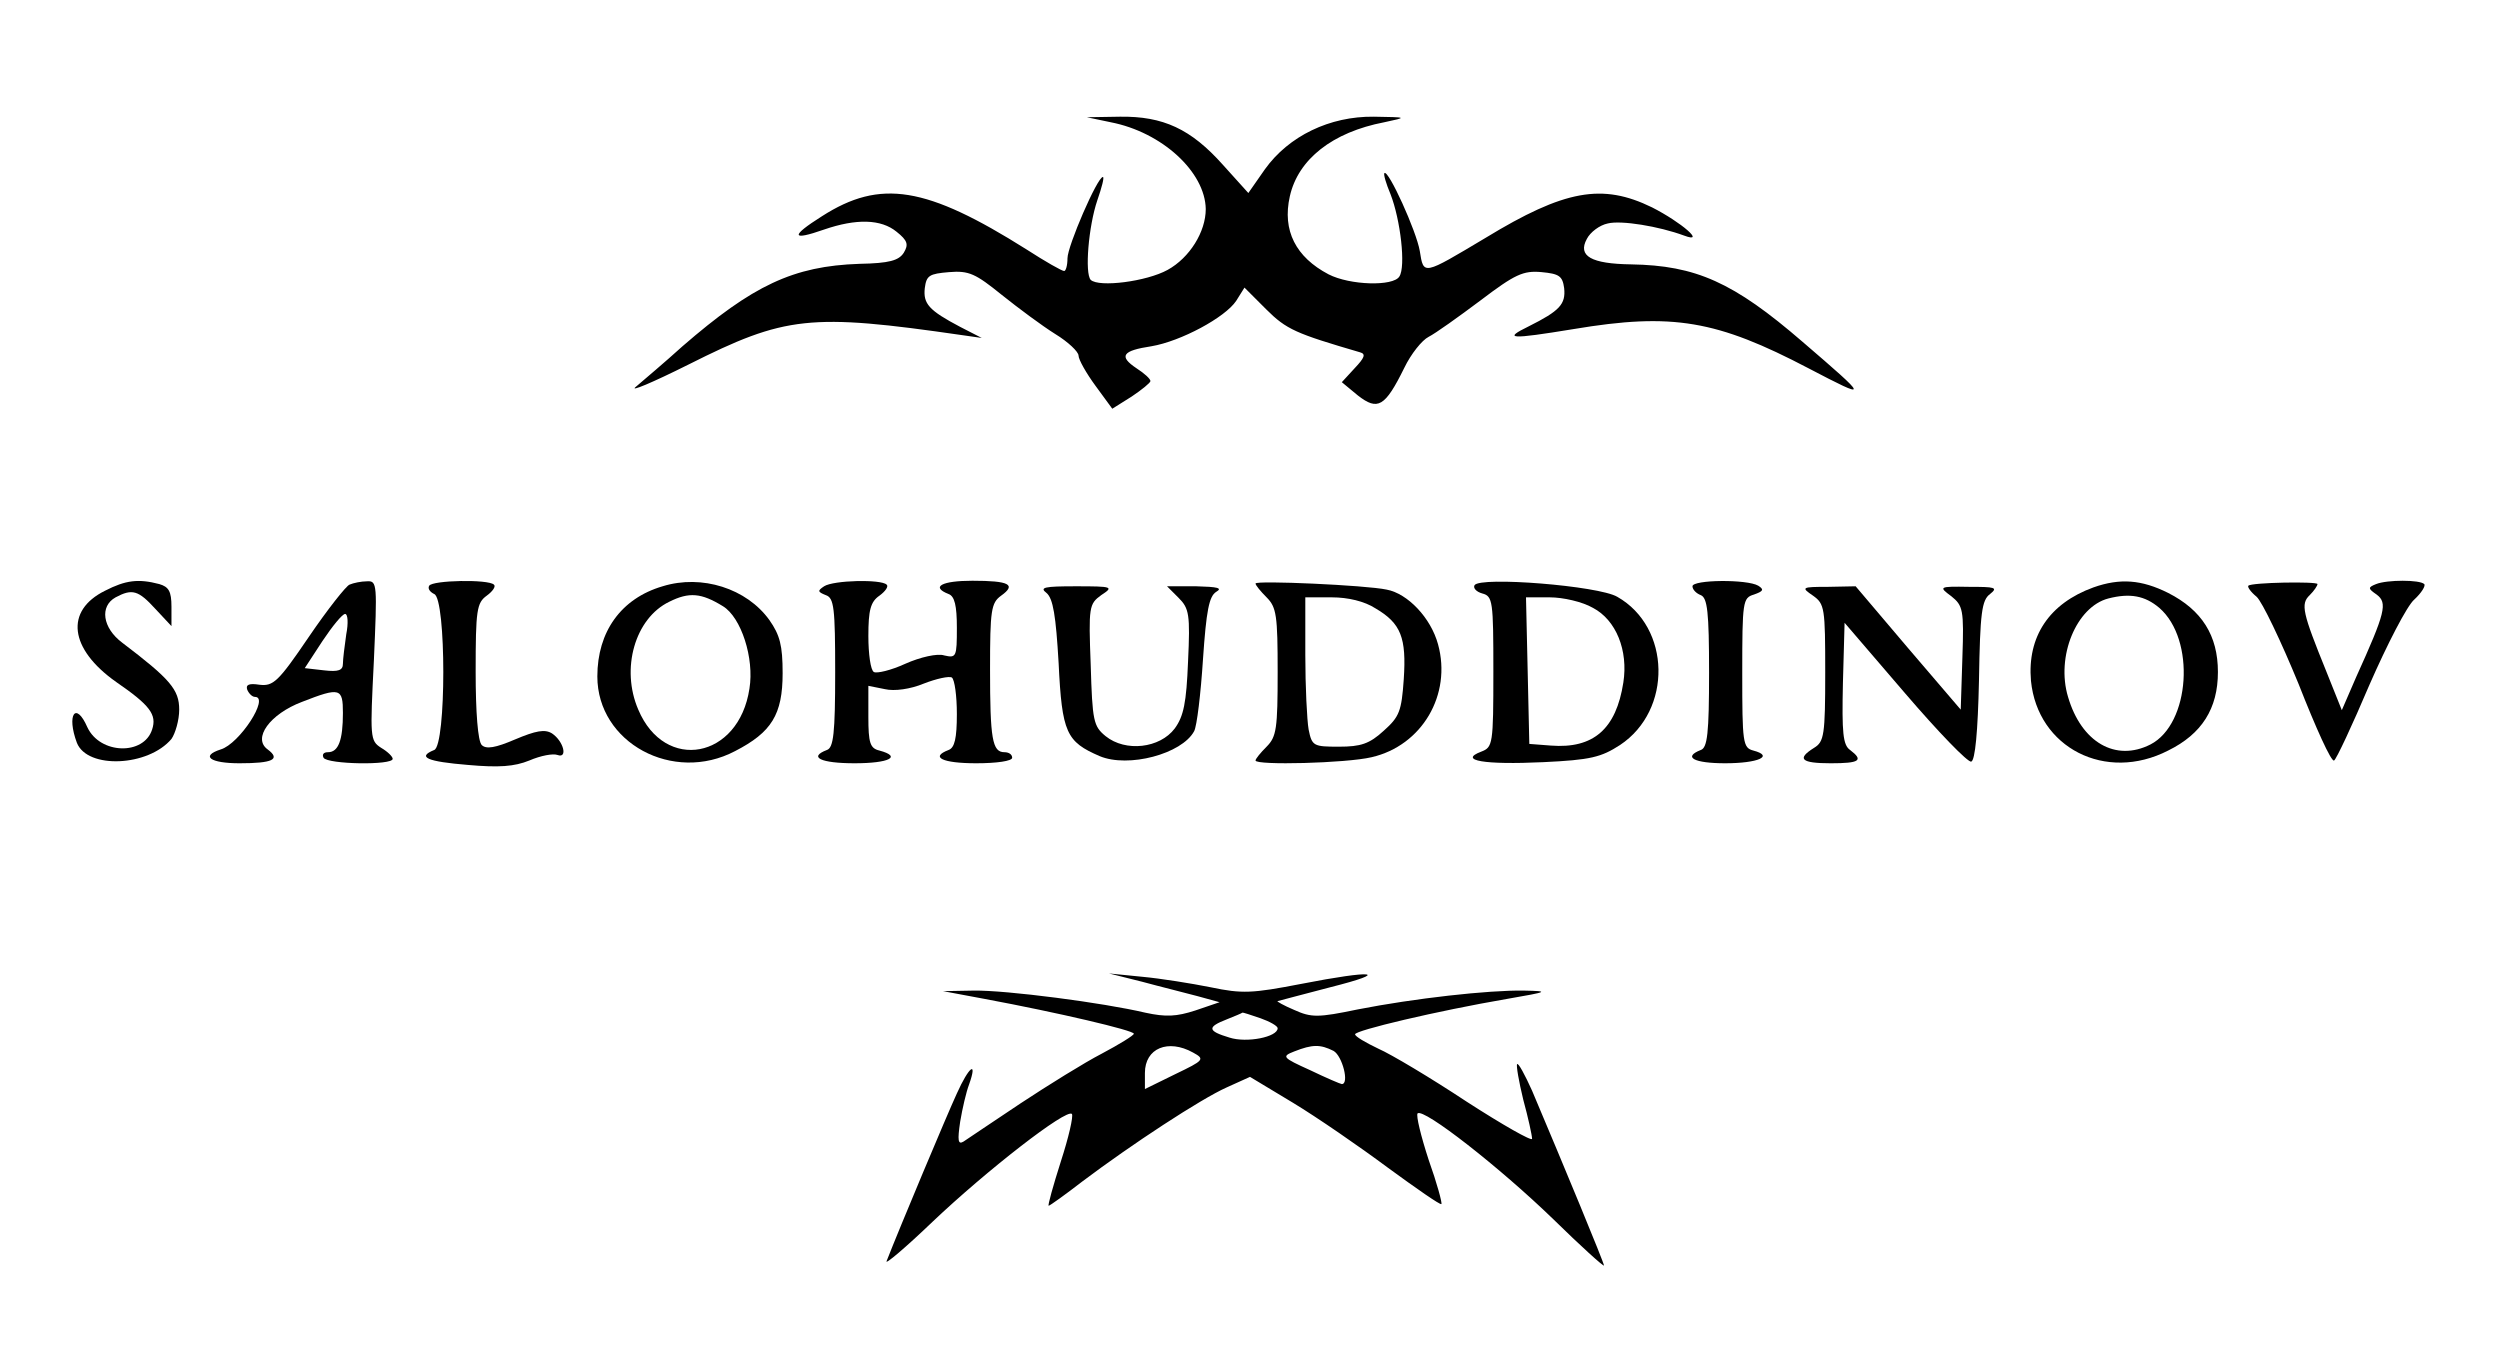 <?xml version="1.0" standalone="no"?>
<!DOCTYPE svg PUBLIC "-//W3C//DTD SVG 20010904//EN"
 "http://www.w3.org/TR/2001/REC-SVG-20010904/DTD/svg10.dtd">
<svg version="1.0" xmlns="http://www.w3.org/2000/svg"
 width="452pt" height="246pt" viewBox="0 0 452 246"
 preserveAspectRatio="xMidYMid meet">

<g transform="translate(0,246) scale(0.1,-0.1)"
fill="#000000" stroke="none">
<path d="M2008 2239 c93 -18 171 -90 172 -157 0 -41 -29 -88 -69 -110 -38 -21
-124 -32 -139 -18 -11 12 -4 97 12 144 8 23 13 42 10 42 -10 0 -64 -125 -64
-147 0 -13 -3 -23 -6 -23 -4 0 -34 17 -68 39 -181 114 -264 128 -370 60 -57
-36 -56 -45 4 -24 58 20 103 19 131 -4 20 -16 22 -23 13 -38 -9 -14 -26 -19
-80 -20 -120 -4 -193 -39 -320 -149 -32 -29 -70 -61 -84 -73 -14 -11 29 7 95
40 175 88 219 93 495 53 l35 -5 -39 20 c-57 30 -67 42 -64 70 3 23 8 26 44 29
36 3 48 -3 95 -41 30 -24 73 -56 97 -71 23 -14 42 -32 42 -39 0 -7 14 -32 31
-55 l30 -41 35 22 c18 12 34 25 34 28 0 4 -11 14 -25 23 -33 22 -26 32 27 40
53 9 133 52 153 82 l15 24 39 -39 c37 -37 54 -44 170 -78 11 -3 8 -10 -10 -29
l-23 -25 29 -24 c36 -28 49 -21 84 50 12 25 32 50 44 56 12 6 54 36 94 66 62
47 77 54 110 51 32 -3 38 -7 41 -29 3 -29 -8 -41 -64 -69 -47 -23 -35 -24 81
-5 179 30 259 16 425 -71 111 -58 110 -56 -11 48 -125 108 -193 138 -310 140
-72 1 -97 15 -80 46 6 12 23 25 38 28 24 6 92 -5 138 -22 40 -15 -5 24 -58 51
-90 44 -158 32 -301 -55 -114 -68 -112 -68 -119 -24 -6 36 -57 148 -64 141 -2
-2 3 -19 11 -38 18 -46 28 -131 16 -149 -11 -18 -89 -16 -128 4 -59 31 -84 79
-70 141 15 67 77 116 171 134 42 9 42 9 -19 10 -80 1 -154 -35 -197 -95 l-30
-43 -46 51 c-58 65 -108 88 -186 87 l-60 -1 43 -9z"/>
<path d="M190 1392 c-73 -36 -65 -105 20 -165 61 -42 74 -59 65 -86 -15 -47
-94 -45 -117 4 -21 48 -38 23 -19 -28 19 -48 129 -43 171 7 7 10 14 34 14 53
0 36 -16 55 -103 121 -36 27 -41 66 -12 82 30 16 41 13 72 -21 l29 -31 0 35
c0 28 -5 36 -22 41 -38 10 -61 7 -98 -12z"/>
<path d="M632 1403 c-6 -2 -40 -45 -74 -95 -55 -81 -64 -89 -89 -86 -19 3 -25
0 -22 -9 3 -7 9 -13 14 -13 27 0 -28 -85 -62 -95 -37 -12 -19 -25 34 -25 60 0
75 7 51 25 -28 20 4 64 62 86 69 27 74 25 74 -20 0 -49 -8 -71 -27 -71 -8 0
-11 -4 -8 -10 7 -12 125 -14 125 -2 0 4 -9 13 -21 20 -20 13 -20 18 -13 158 6
137 6 144 -12 143 -11 0 -25 -3 -32 -6z m-6 -90 c-3 -21 -6 -45 -6 -53 0 -12
-8 -15 -34 -12 l-35 4 32 49 c18 27 36 49 41 49 5 0 6 -17 2 -37z"/>
<path d="M776 1401 c-3 -5 1 -11 9 -15 22 -8 22 -274 0 -282 -32 -13 -12 -21
61 -27 56 -5 84 -3 111 8 21 9 43 13 51 10 19 -7 11 25 -10 39 -13 8 -29 5
-67 -11 -35 -15 -52 -18 -60 -10 -7 7 -11 59 -11 133 0 111 2 124 20 137 11 8
17 17 13 20 -10 10 -111 8 -117 -2z"/>
<path d="M1198 1400 c-75 -22 -118 -82 -118 -163 0 -120 137 -194 249 -135 66
34 86 66 86 141 0 50 -5 69 -24 96 -41 57 -122 83 -193 61z m109 -36 c33 -20
57 -94 48 -149 -19 -127 -153 -152 -201 -38 -32 74 -6 165 56 195 36 18 58 16
97 -8z"/>
<path d="M1490 1400 c-12 -8 -12 -10 3 -16 15 -5 17 -23 17 -140 0 -110 -3
-136 -15 -140 -34 -13 -11 -24 50 -24 63 0 86 12 45 23 -17 4 -20 14 -20 61
l0 56 30 -6 c17 -4 46 0 70 10 23 9 46 14 51 11 5 -4 9 -33 9 -66 0 -44 -4
-61 -15 -65 -34 -13 -11 -24 50 -24 37 0 65 4 65 10 0 6 -6 10 -14 10 -22 0
-26 24 -26 150 0 107 2 120 20 133 28 20 15 27 -52 27 -55 0 -76 -11 -43 -24
11 -4 15 -21 15 -61 0 -53 -1 -55 -23 -50 -12 4 -43 -3 -70 -15 -26 -12 -52
-18 -57 -15 -6 3 -10 33 -10 65 0 47 4 62 20 73 11 8 17 17 13 20 -10 10 -96
8 -113 -3z"/>
<path d="M2270 1405 c0 -3 9 -14 20 -25 18 -18 20 -33 20 -135 0 -102 -2 -117
-20 -135 -11 -11 -20 -22 -20 -25 0 -9 164 -5 210 6 91 21 145 113 120 204
-13 48 -55 92 -93 99 -37 8 -237 17 -237 11z m217 -45 c46 -27 56 -53 51 -128
-4 -58 -8 -68 -36 -93 -26 -24 -42 -29 -81 -29 -46 0 -49 1 -55 31 -3 17 -6
78 -6 135 l0 104 48 0 c29 0 59 -7 79 -20z"/>
<path d="M2666 1402 c-3 -5 3 -12 14 -15 19 -5 20 -14 20 -141 0 -132 -1 -137
-22 -145 -42 -16 6 -24 112 -19 86 4 105 9 139 31 95 63 92 213 -5 268 -34 20
-248 37 -258 21z m214 -41 c42 -22 64 -77 55 -135 -13 -84 -54 -120 -131 -114
l-39 3 -3 133 -3 132 43 0 c24 0 59 -8 78 -19z"/>
<path d="M3060 1400 c0 -6 7 -13 15 -16 12 -5 15 -30 15 -140 0 -110 -3 -136
-15 -140 -33 -13 -12 -24 44 -24 60 0 89 13 51 23 -19 5 -20 14 -20 140 0 130
1 136 21 142 17 6 19 9 8 16 -20 12 -119 11 -119 -1z"/>
<path d="M3785 1398 c-80 -29 -120 -89 -113 -169 12 -121 135 -184 248 -126
61 30 90 76 90 142 0 66 -29 112 -90 143 -48 24 -87 27 -135 10z m119 -37 c66
-57 56 -210 -16 -247 -63 -32 -125 4 -149 86 -22 73 15 163 73 178 39 10 66 5
92 -17z"/>
<path d="M4065 1401 c-2 -2 4 -11 15 -20 10 -9 44 -80 76 -158 31 -79 59 -141
64 -138 4 2 33 64 64 137 32 73 68 143 81 154 13 12 21 25 18 28 -8 8 -67 8
-87 0 -15 -6 -15 -8 1 -19 20 -15 16 -32 -37 -149 l-26 -60 -28 70 c-43 106
-47 122 -30 138 8 8 14 17 14 20 0 5 -120 3 -125 -3z"/>
<path d="M1892 1388 c12 -10 17 -41 22 -127 6 -126 14 -142 74 -168 52 -22
149 4 171 45 5 9 12 68 16 130 6 88 11 114 24 122 12 7 2 9 -36 10 l-53 0 21
-21 c19 -19 21 -30 17 -115 -3 -75 -8 -99 -24 -121 -27 -36 -89 -43 -125 -14
-22 18 -24 27 -27 129 -4 105 -3 110 19 126 23 15 21 16 -46 16 -57 0 -66 -2
-53 -12z"/>
<path d="M3278 1383 c21 -15 22 -22 22 -139 0 -113 -2 -125 -20 -136 -32 -20
-24 -28 30 -28 52 0 60 5 35 24 -13 9 -15 31 -13 121 l3 109 109 -127 c60 -70
114 -126 120 -124 7 2 12 54 14 147 2 122 5 145 20 156 15 12 9 13 -38 13 -55
1 -55 0 -32 -17 21 -17 23 -24 20 -111 l-3 -94 -95 111 -95 112 -50 -1 c-48 0
-49 -1 -27 -16z"/>
<path d="M2065 685 c33 -9 78 -20 100 -26 l40 -11 -44 -15 c-34 -11 -53 -12
-90 -4 -76 18 -252 41 -311 40 l-55 -1 75 -14 c134 -25 270 -57 270 -63 0 -3
-26 -19 -58 -36 -31 -16 -97 -57 -147 -90 -49 -33 -96 -64 -103 -69 -10 -6
-11 2 -6 36 4 24 11 54 16 67 16 45 0 33 -22 -16 -18 -39 -104 -244 -127 -303
-4 -8 34 24 83 71 98 93 242 205 252 195 3 -4 -6 -43 -20 -86 -14 -44 -24 -80
-22 -80 2 0 30 20 61 44 89 67 214 149 261 170 l42 19 78 -47 c43 -26 120 -79
171 -117 52 -38 95 -68 97 -66 2 1 -8 38 -23 80 -14 43 -23 80 -20 84 11 10
149 -98 245 -191 50 -49 92 -87 92 -84 0 5 -72 179 -130 316 -13 29 -25 51
-27 48 -2 -2 3 -31 11 -64 9 -33 16 -65 16 -71 0 -5 -53 25 -118 67 -65 43
-137 86 -160 96 -23 11 -42 22 -42 26 0 7 147 42 275 64 75 13 77 14 30 15
-64 1 -198 -14 -300 -34 -72 -15 -84 -15 -115 -1 -19 8 -33 16 -30 16 3 1 46
12 95 25 111 28 80 32 -53 6 -88 -17 -106 -18 -163 -6 -35 7 -91 16 -124 19
l-60 6 60 -15z m214 -66 c17 -6 31 -14 31 -18 0 -16 -56 -27 -87 -17 -40 12
-41 19 -5 33 15 6 27 11 28 12 1 1 15 -4 33 -10z m-122 -62 c22 -12 20 -14
-32 -39 l-55 -27 0 29 c0 45 42 62 87 37z m254 3 c16 -9 29 -60 15 -60 -2 0
-28 11 -57 25 -51 23 -52 25 -29 34 33 13 47 13 71 1z"/>
</g>
</svg>
